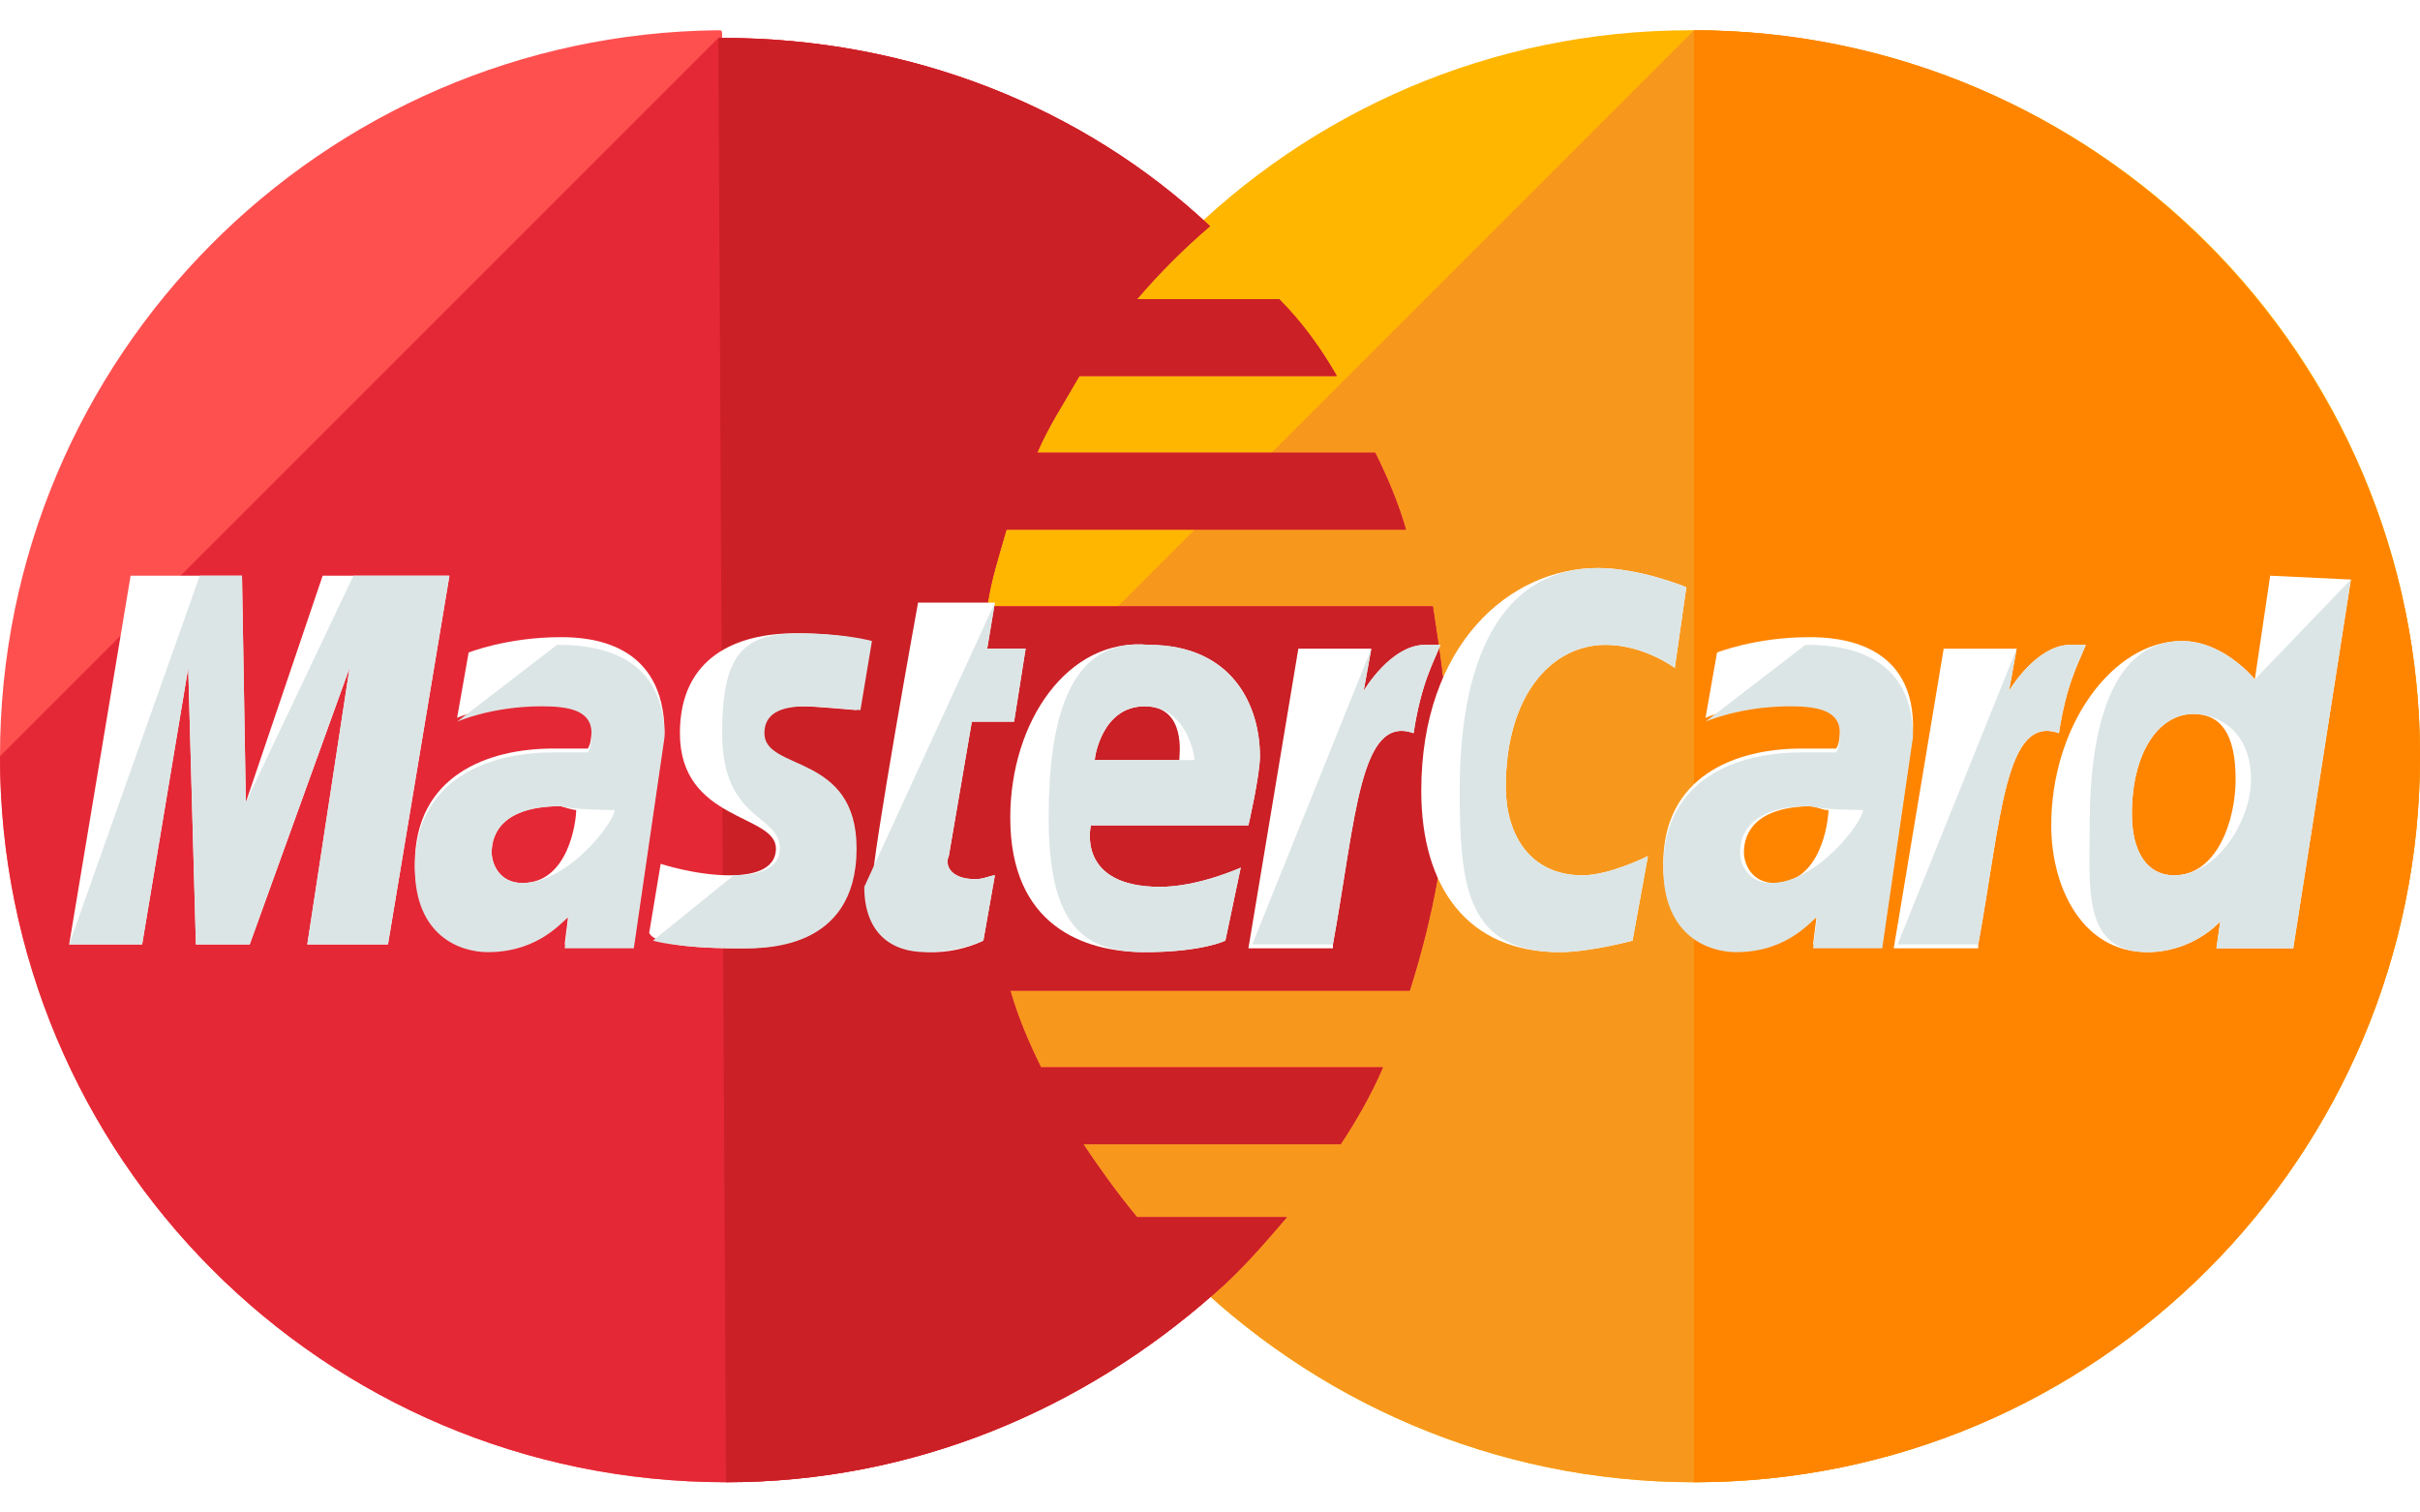 <svg width="304" height="190" viewBox="0 0 304 190" fill="none" xmlns="http://www.w3.org/2000/svg">
<rect width="304" height="190" fill="#E5E5E5"/>
<rect x="-200" y="-80" width="704" height="362" fill="white"/>
<g clip-path="url(#clip0)">
<path d="M304.001 95C304.001 145.184 263.467 186.2 212.801 186.2C162.616 186.2 121.601 145.184 121.601 95C121.601 44.816 162.134 3.8 212.318 3.8C263.467 3.8 304.001 44.816 304.001 95Z" fill="#FFB600"/>
<path d="M212.801 3.8C262.985 3.8 304.001 44.816 304.001 95C304.001 145.184 263.467 186.2 212.801 186.2C162.616 186.2 121.601 145.184 121.601 95" fill="#F7981D"/>
<path d="M212.8 3.8C262.984 3.8 304 44.816 304 95C304 145.184 263.466 186.2 212.8 186.2" fill="#FF8500"/>
<path d="M90.235 3.8C40.533 4.283 0 44.816 0 95C0 145.184 40.533 186.2 91.2 186.2C114.844 186.2 136.076 177.032 152.483 162.556C155.86 159.661 158.756 156.283 161.651 152.905H142.832C140.419 150.01 138.006 146.632 136.076 143.737H168.406C170.337 140.842 172.267 137.464 173.714 134.086H130.768C129.321 131.191 127.873 127.813 126.908 124.435H177.092C179.987 115.267 181.917 105.616 181.917 95.483C181.917 88.727 180.952 82.454 179.987 76.181H124.013C124.495 72.803 125.46 69.908 126.425 66.53H176.61C175.644 63.153 174.197 59.775 172.749 56.88H130.286C131.733 53.502 133.663 50.607 135.594 47.229H167.924C165.994 43.851 163.581 40.473 160.686 37.578H142.832C145.727 34.2 148.622 31.305 152 28.41C136.076 13.451 114.362 4.765 90.718 4.765C90.718 3.8 90.718 3.8 90.235 3.8Z" fill="#FF5050"/>
<path d="M0 95C0 145.184 40.533 186.2 91.2 186.2C114.844 186.2 136.076 177.032 152.483 162.556C155.86 159.66 158.756 156.283 161.651 152.905H142.832C140.419 150.01 138.006 146.632 136.076 143.737H168.406C170.337 140.841 172.267 137.464 173.714 134.086H130.768C129.321 131.191 127.873 127.813 126.908 124.435H177.092C179.987 115.267 181.917 105.616 181.917 95.483C181.917 88.727 180.952 82.454 179.987 76.181H124.013C124.495 72.803 125.46 69.908 126.425 66.53H176.61C175.644 63.152 174.197 59.775 172.749 56.879H130.286C131.733 53.502 133.663 50.606 135.594 47.229H167.924C165.994 43.851 163.581 40.473 160.686 37.578H142.832C145.727 34.2 148.622 31.305 152 28.41C136.076 13.451 114.362 4.765 90.718 4.765H90.235" fill="#E52836"/>
<path d="M91.2 186.2C114.845 186.2 136.077 177.032 152.483 162.556C155.861 159.66 158.756 156.283 161.651 152.905H142.832C140.419 150.01 138.007 146.632 136.077 143.737H168.407C170.337 140.841 172.267 137.464 173.715 134.086H130.769C129.321 131.191 127.873 127.813 126.908 124.435H177.092C179.988 115.267 181.918 105.616 181.918 95.483C181.918 88.727 180.953 82.454 179.988 76.181H124.013C124.496 72.803 125.461 69.908 126.426 66.53H176.61C175.645 63.152 174.197 59.775 172.75 56.879H130.286C131.734 53.502 133.664 50.606 135.594 47.229H167.924C165.994 43.851 163.581 40.473 160.686 37.578H142.832C145.727 34.2 148.623 31.305 152 28.41C136.077 13.451 114.362 4.765 90.718 4.765H90.235" fill="#CB2026"/>
<path d="M123.53 118.162L124.977 109.959C124.495 109.959 123.53 110.441 122.565 110.441C119.187 110.441 118.704 108.511 119.187 107.546L122.082 90.657H127.39L128.838 81.489H124.012L124.977 75.698H115.327C115.327 75.698 109.536 107.546 109.536 111.406C109.536 117.197 112.914 119.609 117.257 119.609C120.152 119.609 122.565 118.644 123.53 118.162Z" fill="white"/>
<path d="M126.908 102.721C126.908 116.232 136.076 119.61 143.797 119.61C151.035 119.61 153.93 118.162 153.93 118.162L155.861 108.994C155.861 108.994 150.553 111.406 145.727 111.406C135.111 111.406 137.042 103.686 137.042 103.686H156.826C156.826 103.686 158.273 97.413 158.273 95C158.273 88.727 154.896 81.006 144.28 81.006C134.146 80.041 126.908 90.657 126.908 102.721ZM143.797 88.727C149.105 88.727 148.14 95 148.14 95.483H137.524C137.524 95 138.489 88.727 143.797 88.727Z" fill="white"/>
<path d="M205.08 118.162L207.01 107.546C207.01 107.546 202.184 109.959 198.807 109.959C192.051 109.959 189.156 104.651 189.156 98.86C189.156 87.279 194.946 81.006 201.702 81.006C206.527 81.006 210.388 83.901 210.388 83.901L211.835 73.768C211.835 73.768 206.045 71.356 200.737 71.356C189.638 71.356 178.54 81.006 178.54 99.343C178.54 111.406 184.331 119.609 195.911 119.609C199.772 119.609 205.08 118.162 205.08 118.162Z" fill="white"/>
<path d="M70.451 80.041C63.695 80.041 58.87 81.971 58.87 81.971L57.422 90.174C57.422 90.174 61.765 88.244 68.038 88.244C71.416 88.244 74.311 88.727 74.311 91.622C74.311 93.552 73.829 94.035 73.829 94.035C73.829 94.035 70.933 94.035 69.486 94.035C61.282 94.035 52.114 97.412 52.114 108.511C52.114 117.197 57.905 119.127 61.282 119.127C68.038 119.127 70.933 114.784 71.416 114.784L70.933 118.644H79.619L83.479 92.105C83.479 80.524 73.829 80.041 70.451 80.041ZM72.381 101.755C72.381 103.203 71.416 110.924 65.625 110.924C62.73 110.924 61.765 108.511 61.765 107.063C61.765 104.651 63.213 101.273 70.451 101.273C71.898 101.755 72.381 101.755 72.381 101.755Z" fill="white"/>
<path d="M92.647 119.127C95.06 119.127 107.123 119.609 107.123 106.581C107.123 94.517 95.543 96.93 95.543 92.105C95.543 89.692 97.473 88.727 100.85 88.727C102.298 88.727 107.606 89.209 107.606 89.209L109.054 80.524C109.054 80.524 105.676 79.559 99.885 79.559C92.647 79.559 85.409 82.454 85.409 92.105C85.409 103.203 97.473 102.238 97.473 106.581C97.473 109.476 94.095 109.959 91.682 109.959C87.339 109.959 82.996 108.511 82.996 108.511L81.549 117.197C82.031 118.162 84.444 119.127 92.647 119.127Z" fill="white"/>
<path d="M285.181 72.32L283.25 85.349C283.25 85.349 279.39 80.523 274.082 80.523C265.396 80.523 257.676 91.139 257.676 103.685C257.676 111.406 261.536 119.609 269.739 119.609C275.53 119.609 278.908 115.749 278.908 115.749L278.425 119.127H288.076L295.314 72.803L285.181 72.32ZM280.838 97.895C280.838 103.203 278.425 109.958 273.117 109.958C269.739 109.958 267.809 107.063 267.809 102.238C267.809 94.517 271.187 89.692 275.53 89.692C278.908 89.692 280.838 92.104 280.838 97.895Z" fill="white"/>
<path d="M17.854 118.644L23.644 83.901L24.609 118.644H31.365L43.911 83.901L38.603 118.644H48.736L56.457 72.32H40.533L30.882 100.79L30.4 72.32H16.406L8.686 118.644H17.854Z" fill="white"/>
<path d="M167.441 118.644C170.336 102.721 170.819 89.692 177.574 92.105C178.539 85.832 179.987 83.419 180.952 81.006C180.952 81.006 180.47 81.006 179.022 81.006C174.679 81.006 171.301 86.797 171.301 86.797L172.266 81.489H163.098L156.825 119.127H167.441V118.644Z" fill="white"/>
<path d="M227.276 80.041C220.52 80.041 215.695 81.971 215.695 81.971L214.247 90.174C214.247 90.174 218.59 88.244 224.863 88.244C228.241 88.244 231.136 88.727 231.136 91.622C231.136 93.552 230.654 94.035 230.654 94.035C230.654 94.035 227.759 94.035 226.311 94.035C218.108 94.035 208.939 97.412 208.939 108.511C208.939 117.197 214.73 119.127 218.108 119.127C224.863 119.127 227.759 114.784 228.241 114.784L227.759 118.644H236.444L240.305 92.105C240.787 80.524 230.654 80.041 227.276 80.041ZM229.689 101.755C229.689 103.203 228.724 110.924 222.933 110.924C220.038 110.924 219.073 108.511 219.073 107.063C219.073 104.651 220.52 101.273 227.759 101.273C229.206 101.755 229.206 101.755 229.689 101.755Z" fill="white"/>
<path d="M248.507 118.644C251.403 102.721 251.885 89.692 258.641 92.105C259.606 85.832 261.054 83.419 262.019 81.006C262.019 81.006 261.536 81.006 260.088 81.006C255.746 81.006 252.368 86.797 252.368 86.797L253.333 81.489H244.165L237.892 119.127H248.507V118.644Z" fill="white"/>
<path d="M108.571 111.406C108.571 117.197 111.949 119.609 116.292 119.609C119.67 119.609 122.565 118.644 123.53 118.162L124.978 109.959C124.495 109.959 123.53 110.441 122.565 110.441C119.187 110.441 118.705 108.511 119.187 107.546L122.082 90.657H127.39L128.838 81.489H124.013L124.978 75.698" fill="#DCE5E5"/>
<path d="M131.733 102.721C131.733 116.232 136.076 119.61 143.797 119.61C151.035 119.61 153.93 118.162 153.93 118.162L155.86 108.994C155.86 108.994 150.552 111.406 145.727 111.406C135.111 111.406 137.041 103.686 137.041 103.686H156.825C156.825 103.686 158.273 97.413 158.273 95C158.273 88.727 154.895 81.006 144.279 81.006C134.146 80.041 131.733 90.657 131.733 102.721ZM143.797 88.727C149.105 88.727 150.07 95 150.07 95.483H137.524C137.524 95 138.489 88.727 143.797 88.727Z" fill="#DCE5E5"/>
<path d="M205.08 118.162L207.01 107.546C207.01 107.546 202.184 109.959 198.807 109.959C192.051 109.959 189.156 104.651 189.156 98.86C189.156 87.279 194.946 81.006 201.702 81.006C206.527 81.006 210.387 83.901 210.387 83.901L211.835 73.768C211.835 73.768 206.045 71.356 200.737 71.356C189.638 71.356 183.365 81.006 183.365 99.343C183.365 111.406 184.33 119.609 195.911 119.609C199.772 119.609 205.08 118.162 205.08 118.162Z" fill="#DCE5E5"/>
<path d="M57.422 90.657C57.422 90.657 61.765 88.727 68.038 88.727C71.416 88.727 74.311 89.21 74.311 92.105C74.311 94.035 73.829 94.517 73.829 94.517C73.829 94.517 70.933 94.517 69.486 94.517C61.282 94.517 52.114 97.895 52.114 108.994C52.114 117.679 57.905 119.61 61.282 119.61C68.038 119.61 70.933 115.267 71.416 115.267L70.933 119.127H79.619L83.479 92.587C83.479 81.489 73.829 81.006 69.968 81.006L57.422 90.657ZM77.206 101.756C77.206 103.203 71.416 110.924 65.625 110.924C62.73 110.924 61.765 108.511 61.765 107.063C61.765 104.651 63.213 101.273 70.451 101.273C71.898 101.756 77.206 101.756 77.206 101.756Z" fill="#DCE5E5"/>
<path d="M82.031 118.162C82.031 118.162 84.927 119.127 93.13 119.127C95.542 119.127 107.606 119.609 107.606 106.581C107.606 94.517 96.025 96.93 96.025 92.105C96.025 89.692 97.955 88.727 101.333 88.727C102.78 88.727 108.088 89.209 108.088 89.209L109.536 80.524C109.536 80.524 106.158 79.559 100.368 79.559C93.13 79.559 90.717 82.454 90.717 92.105C90.717 103.203 97.955 102.238 97.955 106.581C97.955 109.476 94.577 109.959 92.165 109.959" fill="#DCE5E5"/>
<path d="M283.251 85.349C283.251 85.349 279.391 80.524 274.083 80.524C265.397 80.524 262.502 91.14 262.502 103.686C262.502 111.406 261.537 119.61 269.74 119.61C275.53 119.61 278.908 115.749 278.908 115.749L278.426 119.127H288.076L295.314 72.803L283.251 85.349ZM282.768 97.895C282.768 103.203 278.426 109.959 273.118 109.959C269.74 109.959 267.81 107.064 267.81 102.238C267.81 94.517 271.188 89.692 275.53 89.692C278.908 89.692 282.768 92.105 282.768 97.895Z" fill="#DCE5E5"/>
<path d="M17.854 118.644L23.644 83.901L24.609 118.644H31.365L43.911 83.901L38.603 118.644H48.736L56.457 72.32H44.394L30.882 100.79L30.4 72.32H25.092L8.686 118.644H17.854Z" fill="#DCE5E5"/>
<path d="M157.308 118.644H167.441C170.336 102.721 170.819 89.692 177.574 92.105C178.539 85.832 179.987 83.419 180.952 81.006C180.952 81.006 180.47 81.006 179.022 81.006C174.679 81.006 171.301 86.797 171.301 86.797L172.266 81.489" fill="#DCE5E5"/>
<path d="M214.247 90.657C214.247 90.657 218.59 88.727 224.863 88.727C228.241 88.727 231.136 89.21 231.136 92.105C231.136 94.035 230.654 94.517 230.654 94.517C230.654 94.517 227.759 94.517 226.311 94.517C218.108 94.517 208.939 97.895 208.939 108.994C208.939 117.679 214.73 119.61 218.108 119.61C224.863 119.61 227.759 115.267 228.241 115.267L227.759 119.127H236.444L240.305 92.587C240.305 81.489 230.654 81.006 226.793 81.006L214.247 90.657ZM234.032 101.756C234.032 103.203 228.241 110.924 222.451 110.924C219.555 110.924 218.59 108.511 218.59 107.063C218.59 104.651 220.038 101.273 227.276 101.273C229.206 101.756 234.032 101.756 234.032 101.756Z" fill="#DCE5E5"/>
<path d="M238.375 118.644H248.508C251.404 102.721 251.886 89.692 258.642 92.105C259.607 85.832 261.054 83.419 262.019 81.006C262.019 81.006 261.537 81.006 260.089 81.006C255.746 81.006 252.369 86.797 252.369 86.797L253.334 81.489" fill="#DCE5E5"/>
</g>
<defs>
<clipPath id="clip0">
<rect width="304" height="304" fill="white" transform="translate(0 -57)"/>
</clipPath>
</defs>
</svg>
